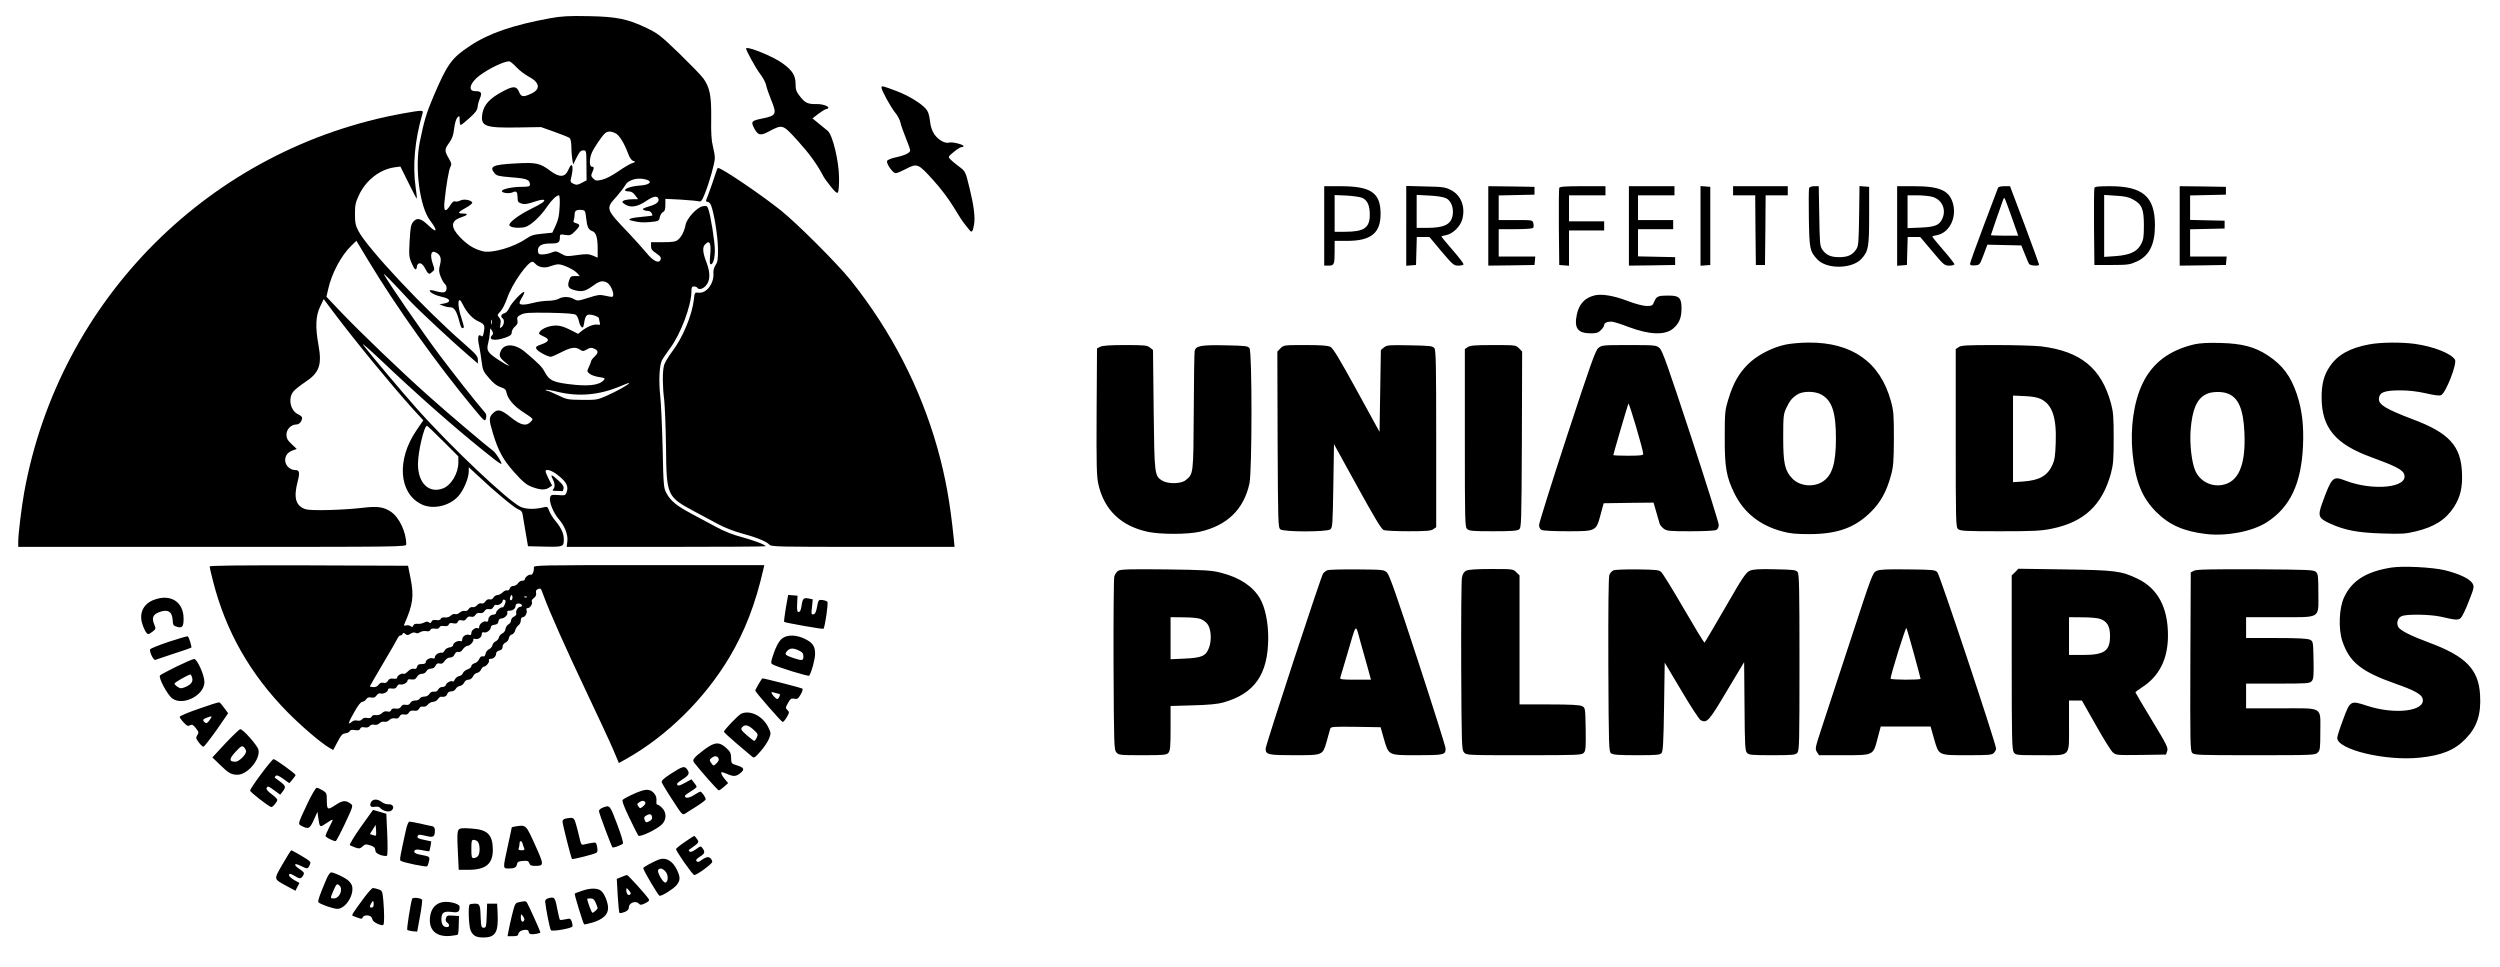 <svg xmlns="http://www.w3.org/2000/svg" version="1.0" viewBox="0 0 1920 743"><path d="M422.5 14c-28 5.1-46.9 11.5-61.2 21-14.6 9.6-17.7 14-28.6 39.5-5.4 12.9-6.9 18-10.3 34.5-4 19.8-.1 49.8 7.9 60.3 6.2 8.2 5.4 10.3-1.4 3.7-5.5-5.3-8.6-6.1-11.4-2.8-1.9 2.2-2.3 4.3-2.9 14.7-.6 11-.5 12.5 1.5 17.1 2.3 5.4 3.6 6.3 4.1 2.8.5-3.6 3.5-3.4 5.6.2 3.3 6 3.5 6.1 5.9 4 2.2-1.7 2.2-2 .8-6-2.5-7.2-1.5-11.1 2.3-9.1 3.6 1.9 4.4 4.5 3.1 9.6-1 3.8-.9 5.3.5 8.9 1 2.5 2.4 5 3.2 5.6 2 1.7 1.8 5.7-.4 6.4-1 .4-3.9 0-6.5-.8s-4.7-1-4.7-.5c0 1.6 4.4 3.8 9.8 5 6.3 1.3 7 4 1.2 5l-3.5.6 2.8 1.1c1.6.7 4.1 1.2 5.6 1.2 3 0 4.9 3.1 7.1 11.7 1 4 1.9 5.1 3.2 3.8.2-.3-.6-3.5-1.8-7.2-3.6-10.5-2.8-18.6 1-10.5 3 6.1 7.5 11.1 12.2 13.1 4.6 2.1 5 2.9 3.8 9-.5 2.5-.9 2.9-2 2-2.2-1.8-2.8 1.5-1.5 7.4.6 2.9 1.5 8.4 2 12.4.8 6.6 1.3 7.7 5.7 12.7 3.2 3.8 6 6 8.8 6.9 3.4 1.1 4.2 1.9 4.7 4.6.9 4.3 5.4 9.7 11.5 13.8 9.8 6.5 9.2 5.8 7 8.2-3.4 3.7-7.6 2.8-15.3-3.4-7.6-6.1-10.2-6.7-13.8-3-3.1 3-3.1 4.9.1 15.4 4.1 13.5 7.7 20.1 16.5 30 6.8 7.5 9.1 9.4 13.6 11.1 6.4 2.4 10.1 2.5 13.1.4l2.2-1.5-2.5-4.9c-1.4-2.7-2.5-5.4-2.5-6 0-2.4 5.2-.7 10.3 3.6 5.9 4.8 7.5 8.2 5.8 12.6-.9 2.3-1.3 2.4-6.4 2-4.9-.4-5.6-.2-6.2 1.7-1 3.3 2.3 11.7 6.5 16.6 4.9 5.7 7.4 12.3 6.7 17.5l-.5 4h76.4c42 0 76.4-.2 76.4-.5 0-1.1-9.6-4.7-19-7.2-5.8-1.5-13.2-4.4-19-7.6-5.2-2.8-14-7.5-19.4-10.4-10.9-5.8-15.7-9.7-18.9-15.8-2-3.7-2.2-6-2.8-34-.4-16.5-1.2-35-1.9-41-1.1-10.7-.7-21.6 1.1-26.2.5-1.3 3.4-5.6 6.4-9.7 8.2-10.8 16.5-33 16.5-43.8 0-3.1.4-3.8 1.9-3.8 1.1 0 2.3.4 2.6 1 1.1 1.7 4.1 1.1 6.4-1.4 3.6-3.8 3.8-9.8.7-18-3-7.8-3.3-11.8-1-14 3.5-3.6 4.7-.8 3.8 8.6-.5 4.9-.3 6.8.5 6.8 1.8 0 3.1-4.6 3.1-11 0-6.3-3.3-26.9-5-31.4-.9-2.5-1.4-2.8-4.3-2.2-4.4.8-12.2 9.2-13.2 14.3-.9 4.9-3.2 9.4-5.9 11.5-1.6 1.4-4.1 1.8-11.3 1.8H500v3c0 2.3.8 3.5 3.5 5.2 3.9 2.6 4.7 3.9 3.5 5.8-1.5 2.4-5.8.1-10.5-5.8-2.6-3.1-8.6-9.8-13.3-14.8-18.1-18.9-18.2-19.1-9.9-28.2 2.8-3.2 6-7.3 6.9-9 1.9-3.6 8-5.7 13.7-4.8 7.9 1.2 6.3 4.6-2.4 5.1-6 .4-11.5 2.1-11.5 3.6 0 .5 1.3.9 2.8.9 2 0 3.5.9 5 3l2.3 3h-3.8c-4.7 0-8.3.9-8.3 2.1 0 .5 1.4 1.6 3 2.4 4.1 2.1 8.9 1.1 15.2-3.1 5.4-3.7 8.5-4.3 9.4-1.9 1 2.4-1.4 4.4-7.4 6.1-3.9 1.2-5.1 1.9-4.1 2.5.8.5 2.4.9 3.5.9 1.8 0 3.4 1.7 3.4 3.5 0 .2-3.5.6-7.8 1-8.4.7-11.9 1.9-8.6 2.8 5.4 1.5 9.2 1.8 15.1 1.2 6.1-.6 6.4-.8 7-3.6.3-1.6 1.4-3.4 2.4-4 1.4-.7 1.9-2.1 1.9-5.6v-4.6l11.8.6c6.4.4 12.7 1 13.8 1.3 1.8.5 2.5-.3 4.7-5.8 3.6-9.1 7.7-23.6 7.7-27.5 0-1.7-.7-5.8-1.5-9-1.1-4.1-1.5-10.2-1.3-21.3.2-17.3-1-23.6-5.9-30.6-1.5-2.2-9.9-10.8-18.5-19.2-14.3-13.8-16.5-15.5-25-19.6-14.8-7.1-23.1-8.8-44.8-9.2-15.2-.3-20.5 0-29.5 1.6zm-26.1 37.4c2.3 2.5 6.6 5.8 9.6 7.4 8.7 4.6 9.4 9.8 1.8 13.2-6.1 2.8-7.5 2.5-9.2-1.5-1.9-4.5-4.4-4.6-12.1-.5-10.5 5.5-15 10.5-16.1 17.6-1.4 9.4 2.2 10.7 26.9 10.3l18.2-.3 10.4 3.7c5.7 2 11 4.2 11.6 4.7.7.6 1.3 3.5 1.3 6.5 0 3.1.3 7.4.7 9.7l.7 4.1 2.7-5.4c2.1-4.3 3.1-5.4 5-5.4 2.4 0 2.4 0 2.5 11.5l.1 11.5-3.7 1.9c-3.1 1.7-4 1.8-6.3.8-2.3-1.1-2.6-1.7-2-4 2.4-9.4 1-14.1-2-6.8-2.5 5.9-6.8 6.1-13.9.8-7.8-5.9-10.8-6.6-26.4-5.7-17.7.9-20.7 2.3-16.4 7.5 1.6 2 3.2 2.4 13.3 3.2 11.7.9 13.9 1.8 13.9 5.7 0 1.3-1.4 1.6-7.3 1.6-7.2.1-15.1 2-14.2 3.5.8 1.4 5.8 1.8 8.2.7 2.9-1.3 3.7-.5 3.8 4 0 3.1.4 3.8 3 4.6 2.3.8 4.4.5 9.7-1.3 7-2.4 9.9-2 6.3.7-1.1.8-5 3-8.8 4.8-9.1 4.5-16.9 10.3-16.5 12.4.4 1.8 6.1 2.6 11.6 1.6 4.2-.8 12-7.8 17.3-15.7 3.7-5.4 7.3-8.8 9.2-8.8.5 0 .8 3.9.5 8.7-.3 6.7-1 10.1-3 14.4l-2.6 5.6-7.8.8c-6.5.6-8.5 1.2-12.6 4-9.5 6.5-26.3 11.3-33.3 9.4-6.7-1.8-11.4-4.8-17.1-10.6-7.5-7.8-7.3-12.7.6-15.3 5.4-1.8 6-3 1.5-3s-3.9-1.1 2.6-4.6c2.7-1.5 4.8-3.2 4.6-3.8-.7-2-6.6-3-9.2-1.6-1.3.7-3.1 1-3.9.7-1.1-.5-2.4.6-4.1 3.4-3.5 5.4-4.9 4.2-4.1-3.5 1.3-12.7 3.3-24.2 4.5-26.4 1.1-2 .9-2.9-1.3-6.7-3.3-5.6-3.3-6.8.4-11.9 2.3-3.1 3.2-5.8 3.8-10.9.5-4.1 1.5-7.4 2.5-8.5 1.6-1.5 1.7-1.4 1.7 2.1 0 2 .4 3.7.8 3.7.5 0 3.5-2.4 6.8-5.4 4.5-4 6-6.1 6.2-8.4.1-1.6.9-4.7 1.8-6.7 1.8-4.3 1-5.5-3.7-5.5-6 0-3.9-6.7 3.8-12.3 7.3-5.3 17.9-10.4 22.2-10.6.8-.1 3.3 1.9 5.5 4.3zm76.4 51c2.9 1.5 6.7 7.7 9.7 15.8 1.1 3 2.5 5 3.9 5.4 1.9.7 1.9.8-.9 1.7-1.6.5-6.5 3.4-10.7 6.3-4.6 3.2-9.6 5.8-12.4 6.4-4.2 1-5 .9-6.8-.9-1.7-1.7-1.8-2.4-.8-4.6 1.6-3.4 1.5-4.5-.3-4.5-1.9 0-2-5.8-.1-10.4 1.6-3.9 8.2-13.6 10.4-15.4 2.1-1.6 4.7-1.5 8 .2zm-22.6 65.4c.7 6.6 1.8 8.7 4.7 9.7 2.8.9 4.1 5 4.1 13v7.4l-3.7-1.6c-3.3-1.3-5-1.4-12.1-.4-7.9 1.1-8.5 1.1-12.3-1.1-3.6-2-4.3-2.1-7.2-.9-1.8.8-4.8 1.4-6.7 1.5-2.9.1-3.6-.3-3.8-2.2-.6-4.2 2.4-6.2 9.3-6.2 6.6 0 7.5-.6 7.5-5.2 0-1.8.4-2 4.1-1.4 3.7.6 4.4.3 7.5-2.8 4.1-4.1 4.2-5.3.8-6.2-1.9-.5-2.3-1.1-1.8-2.3.4-.9.7-2.7.7-4.1-.1-3.1 1.3-4.1 5.2-3.8 2.9.3 3 .5 3.7 6.6zM411 202.4c2.3 2.9 7.5 3.8 11.5 2.1 2.1-.8 4.9-1.5 6.4-1.5 3.4 0 12.1 4.1 14.5 6.9l1.9 2.1h-3.6c-3.1 0-3.7.4-4.6 3.3-1.6 4.8-.6 6.4 4.8 7.7 5.4 1.3 7.9.6 14.2-4 4.4-3.2 6.8-3.7 10-2 3.6 2 6.7 11 3.7 11-.7 0-3.2-.5-5.5-1-3.5-.8-5.5-.6-12.4 1.7-7.9 2.5-8.4 2.5-11.2 1-3.5-2.1-8.3-2.1-11.7-.2-1.4.8-5 1.5-8 1.5s-8 .7-11 1.5c-6.8 1.8-11 1.9-11 .2 0-.6.9-2.7 2.1-4.6 1.1-1.8 1.8-3.5 1.5-3.8-1-1-9.6 8.1-11.3 11.8-1.1 2.5-2.6 4.2-4 4.5-2.4.6-3.1 2.8-1.3 3.9 1.6 1 1.2 5.1-.7 6.6-1.5 1.3-1.6 1.1-1-2 .5-2.5.3-3.9-1-5.3-1.5-1.7-1.5-2 1-4.6 1.5-1.5 3.8-6.1 5.2-10.2 3.6-10.7 15.7-28 19.5-28 .4 0 1.3.7 2 1.4zm31.4 39.5c.8.7 1.8 2.8 2.2 4.7.3 1.8 1.2 3.8 2 4.5 1.1.9 1.5.3 2-3 1-6.3 2.1-7.3 7.2-6 2.3.7 4.2 1.7 4.2 2.3 0 .6.3 2.1.6 3.2.5 1.8.2 2.1-1.8 1.7-2.8-.5-8 1.6-12.1 4.9l-2.7 2.2-6.3-3.2c-4.1-2.1-7.6-3.2-10.5-3.2-6.3 0-13.1 3.2-13.2 6.2 0 .4 1.6 1.4 3.5 2.2 4.8 2.1 4.4 3.9-1.5 6-4.3 1.5-4.8 2-4 3.6 1 1.9 8.6 6 11 6 .8 0 4.4-1.6 8.1-3.5 7.4-3.8 10.8-4.3 14.3-2 2.1 1.4 2.6 1.4 5.4-.2 2.5-1.4 3.4-1.5 5.6-.5 3.3 1.5 3.3 3.2.1 6.2-1.4 1.3-2.5 2.8-2.5 3.3s-.8 2.5-1.7 4.4c-1.6 3.5-1.6 3.6.6 5.4 1.2 1 4.5 2.1 7.2 2.5 4.3.6 4.8.9 3.7 2.2-3.5 4.2-12.2 5.2-27.9 3.1-11.2-1.5-14.1-2.9-17.3-8.8-2.4-4.5-4.8-6.9-15.5-15.9-7.4-6.2-15.7-6.6-18.4-.9-1.8 3.7-1.1 5.4 3.5 9.1 5.1 4 2.6 3.1-5.2-1.9-8.5-5.6-9.6-7.3-8.1-12.9.6-2.2 1.2-5.9 1.3-8.1.3-3.9.3-3.9 1.6-1.6 1 1.7 1.1 2.6.3 3.4-3.8 3.8 1.8 4.9 10 2 3.9-1.4 4.9-2.2 4.9-4 0-1.3 1.1-3.3 2.4-4.4 1.9-1.6 2.4-2.8 2-4.9-.5-2.3-.1-2.9 2.8-4.4 2.8-1.4 5.9-1.6 21.9-1.4 13.6.3 19.1.7 20.3 1.7zm-64.7 6.8c-.3 1-.5.4-.5-1.2 0-1.7.2-2.4.5-1.8.2.7.2 2.1 0 3zM483 294.4c0 .9-9.7 6.3-17 9.5-7.2 3.2-8 3.3-19 3.2-11-.1-11.8-.3-18.6-3.6-3.9-1.9-7.7-3.5-8.4-3.5-.7 0-1.1-.3-.8-.6.3-.3 4.6.4 9.4 1.6 16 3.8 31.8 2.4 47.9-4.4 6.8-2.8 6.5-2.7 6.5-2.2zM573 37.3c0 1.6 7.4 15 10.8 19.5 2.2 2.9 4.3 6.8 4.6 8.7.4 1.9 2 6.6 3.6 10.6 4.8 11.6 4.4 12.7-6.5 14.9-8.3 1.7-8.9 2.3-6.5 7.1 3.1 5.9 4.9 6.4 11.4 2.9 10.9-5.7 10.6-5.7 22.6 7.5 8.7 9.6 14.8 18 19.7 27.5.4.8 2.8 4.1 5.3 7.2 3 3.9 4.8 5.4 5.5 4.7.5-.6 1-5.5.9-11.2-.1-13-4.9-33-8.7-36.2-1.3-1.1-4.5-3.7-7.1-5.8l-4.6-3.8 4.4-3.4c2.4-1.8 5.1-3.5 6-3.7 4.8-.9-.9-4-7.4-3.9-6.4.2-8.7-.9-12.4-5.6-3.1-3.9-3.6-5.4-3.6-9.7 0-6.6-2.3-10.4-10-16-7-5.2-28-13.7-28-11.3zM677 67.3c0 2.1 6.9 14.7 10.5 19.2 1.8 2.2 3.6 5.6 4 7.5.4 1.9 2.2 7.2 4.1 11.8 1.9 4.5 3.4 8.9 3.4 9.7 0 1.9-4.1 3.9-11.3 5.4-3.2.7-6.1 1.9-6.4 2.7-.8 2.1 4.4 9.4 6.6 9.4 1 0 4.3-1.4 7.4-3 9.1-4.8 9.7-4.6 21.2 8.1 6.2 6.8 12.3 15 16.1 21.3 3.3 5.6 7 11.2 8.2 12.6 1.1 1.4 2.8 3.4 3.6 4.5 1.9 2.6 2.7 1.6 3.7-4.2.9-5.7-.2-14.4-3.5-27.9-3.2-13-3.1-12.8-8.5-16.8-2.5-1.9-5.4-4.3-6.3-5.3-1.7-1.8-1.6-2.1 2.7-5.6 2.4-2 5.1-3.7 5.9-3.7.9 0 1.6-.4 1.6-.8 0-1.2-8.7-3.4-10.9-2.7-3.1 1-8.4-1.9-11.4-6.2-1.9-2.8-3-5.9-3.5-10.6-.6-4.9-1.5-7.4-3.3-9.3-3.8-4.3-13.4-10-21.7-13.2-11.5-4.4-12.2-4.5-12.2-2.9z"/><path d="M310.1 87C161.8 113.6 45.6 229.6 18.6 378c-2 11.1-4.6 32.3-4.6 37.7v4.3h149c147.1 0 149 0 149-2 0-9.3-5.4-20.7-11.8-25-5.6-3.7-10.4-4.4-21.7-3-15.8 1.8-39.6 2.4-43.8 1.1-7.6-2.5-9.4-8.8-6.1-21.3 1.8-7 1.4-8.8-1.9-8.8-4 0-7.7-3.6-7.7-7.5 0-3.7 2-6.3 6.1-7.7l2.8-1-3.9-3.7c-3.2-3-4-4.5-4-7.4 0-4 3.6-7.7 7.6-7.7 2.3 0 4.4-2.5 4.4-5.2 0-.7-1.4-1.9-3-2.6-6-2.7-8-12.2-3.7-17.5 1.2-1.5 5.1-4.6 8.7-7 11.2-7.3 13.4-13.3 10.6-28.6-2.5-13.8-2.2-22.4 1.2-29.5l2.8-5.9 7.4 9.9c16.6 22.1 44.2 55.7 61.2 74.6l7.9 8.6-5.4 7.9c-15.1 22.2-13.5 47.7 3.6 56.4 9.4 4.9 23.7 1.2 30.1-7.8 3.7-5.3 6.5-12.5 6.6-17.2v-3.3l6.9 6.4c12.3 11.7 28.3 25 31.2 26 2.1.7 3 1.8 3.3 4.1.3 1.8 1.3 7.9 2.3 13.7l1.8 10.5 12.9.3c14.2.3 14.6.1 14.6-5.6 0-4.4-2-8.8-6.3-14-2-2.3-4.2-5.9-4.9-7.8-1.1-3.1-1.6-3.5-3.8-2.9-7.1 1.8-13.8 1.7-18.1-.2-9.5-4.3-54.3-46.7-80.5-76.3-11.7-13.2-33.4-39-40.4-48-1.9-2.5 4.2 2.8 13.5 11.6 27.4 26 55.1 50.5 78.5 69.3 15.1 12.1 15.9 12.6 12.4 6.4-1.6-2.6-3.7-5.5-4.9-6.3-5.4-3.9-33.9-28.1-49.5-42-21.4-19.1-51.9-48.4-67.1-64.3l-11.2-11.8 1.3-5.7c2.7-12.2 9.9-25.8 17.8-33.5l3.9-3.8 8.9 14.8c21.9 36.4 53.2 80.3 81.3 114.1 8.3 10 8.6 10.2 9.3 7.5.5-1.8.3-3.2-.6-4.3-7.5-8.6-23.4-28.9-35.4-44.8-13-17.4-39-55.2-42.3-61.4-1.1-2 5.3 4.5 20.6 21 5.5 5.9 33 31.6 44.3 41.2l7.2 6.2v-3c0-2.6-1.6-4.4-11.2-12.8-30.2-26.4-73.5-72.6-80.5-85.9-2.2-4.2-2.7-6.3-2.7-13 0-6.9.4-9 3.1-14.7 5.3-11.4 16-19.7 27.3-21.3l4.5-.6 6 12.1c3.3 6.7 6.2 12.3 6.5 12.5.3.2 0-3.3-.7-7.8-2.6-17.5-.8-37.1 5.3-58 .7-2.2-.8-2.1-14.5.3zm30.2 251.8l11.7 11.7v5c-.1 8.1-5.5 17.2-11.8 19.6-10.8 4.1-19.2-4-19.2-18.7 0-9.3 4.7-29.4 6.9-29.4.3 0 5.9 5.3 12.4 11.8zM550.3 131.1c-.7 2.5-6.6 19.5-7.8 22.1-.5 1.3-.3 1.8.9 1.8.9 0 2.1 1.2 2.7 2.7 2.4 6.2 5.1 23.4 5.3 32.8.1 8.5-.2 10.6-1.8 13-1.2 1.8-1.9 4.3-1.7 6.3.6 7.8-5.2 15.6-11.3 15-3.1-.3-3.1-.2-3.7 5.2-1.3 11.8-8.4 29.1-16.6 39.9-3.1 4.1-6 9-6.4 11-1.2 4.9-1.1 15.9.2 26.1.5 4.7 1.2 21.2 1.4 36.6.4 37.3.6 37.8 22 49.3 6.1 3.2 14.4 7.7 18.5 9.9 4.2 2.3 11.9 5.3 17.5 6.8 11.3 3 19.3 6.3 21.4 8.7 1.2 1.6 7.3 1.7 71.8 1.7h70.4l-.6-6.2c-2.8-27.7-6.3-47.3-12.6-69.8-13.1-46.3-35.4-89.7-66.5-128.7-10.1-12.6-41.1-43.6-53.7-53.7-15.7-12.5-45.4-32.6-48.2-32.6-.4 0-.9 1-1.2 2.1zM1017 173.5V204h3.4c4.2 0 4.6-.9 4.6-11.1V185h9.4c18.7 0 26-6 25.9-21.2-.2-15.9-7.5-20.8-31-20.8H1017v30.5zm29.3-21.5c3.9 1.9 5.7 5.9 5.7 12.8 0 10.2-4.3 13.2-19.2 13.2h-7.8v-28.2l9.3.4c5 .3 10.5 1.1 12 1.8zM1080 173.5v30.6l3.8-.3 3.7-.3.3-10.8.3-10.7h9.7l9.2 11c8.9 10.5 9.5 11 13.1 11 2.2 0 3.9-.5 3.9-1.1 0-.6-3.8-5.6-8.5-11s-8.5-10-8.5-10.2c0-.3 1.6-.8 3.6-1.1 5.1-1 10.9-6.6 12.4-12.1 2.6-9.4-.8-18.5-8.6-22.5-4.4-2.3-6.2-2.5-19.6-2.8l-14.8-.4v30.7zm30.7-21.2c3.9 2 5.9 7.6 4.9 13.2-1.3 7-6.6 9.5-19.8 9.5h-7.8V149.7l9.8.5c6.3.3 10.8 1.1 12.9 2.1zM1143 173.5V204l17.8-.2 17.7-.3.3-3.3.3-3.2H1151v-21h12.9c8.1 0 13.2-.4 13.6-1.1.4-.5.4-2.1.1-3.5-.6-2.4-.7-2.4-13.6-2.4h-13v-18.9l13.8-.3 13.7-.3v-6l-17.7-.3-17.8-.2v30.5zM1197.5 144.3c-.3.7-.4 14.3-.3 30.2l.3 29 3.8.3 3.7.3V177h27v-7h-27v-20h28v-7h-17.5c-13.2 0-17.7.3-18 1.3zM1251 173.5V204l17.8-.2 17.7-.3v-6l-14.2-.3-14.3-.3V176h27v-7h-27v-19h28v-7h-35v30.5zM1306 173.5v30.6l3.8-.3 3.7-.3v-60l-3.7-.3-3.8-.3v30.6zM1331 146.5v3.5h17l.2 26.7.3 26.8h7l.3-26.8.2-26.7h17v-7h-42v3.5zM1389.4 144.5c-.3.8-.4 11.3-.2 23.2.4 23.6.7 25.3 6.6 31.6 7.3 7.7 26.9 7.3 34-.7 5.2-5.9 5.7-9 5.7-33.1v-22l-3.7-.3-3.7-.3-.3 22.8c-.3 19.8-.5 23.3-2.1 25.6-2.9 4.5-6.5 6.2-13.2 6.2-6.7 0-10.3-1.7-13.2-6.2-1.6-2.3-1.8-5.8-2.1-25.5l-.4-22.8h-3.4c-2.1 0-3.7.6-4 1.5zM1457 173.6v30.5l3.8-.3 3.7-.3.3-10.8.3-10.7h9.6l9.3 11c8.8 10.5 9.4 11 13.1 11 2.1 0 3.9-.5 3.9-1.1 0-.5-3.8-5.4-8.5-10.8s-8.5-10.1-8.5-10.4c0-.2 1.6-.8 3.6-1.1 9.2-1.8 15-12.7 12.5-23.4-2.6-10.8-9.9-14.2-30.3-14.2H1457v30.6zm26.4-22.6c7.9 1.8 11.7 9.8 8.2 17.2-2.3 4.8-5.5 6.1-16.8 6.6l-9.8.4V150h7.3c3.9 0 9 .5 11.1 1zM1534.5 144.2c-.3.7-5.2 13.8-11 29.1s-10.5 28.5-10.5 29.3c0 1.1 1 1.4 3.7 1.2 3.7-.3 3.8-.4 6.7-8.1l2.9-7.8 13.1.3 13 .3 2.6 6.5c1.4 3.6 2.9 7.1 3.3 7.7.9 1.4 7.7 1.8 7.7.5 0-.4-5-14.1-11.1-30.5l-11.2-29.7h-4.4c-2.6 0-4.5.5-4.8 1.2zm10.5 22.6l5 14.2h-10.5c-5.8 0-10.5-.2-10.5-.4 0-.4 6.8-19.9 9.5-27.5.3-.8.8-1.2 1-.9.3.2 2.7 6.8 5.5 14.6zM1608.5 144.3c-.3.7-.4 14.3-.3 30.2l.3 29h13.5c12.4 0 13.9-.3 19.1-2.7 9.6-4.4 13.9-13.1 13.9-27.8 0-22-9.3-30-34.6-30-8.3 0-11.6.3-11.9 1.3zm29.7 8.9c6.8 3.7 8.3 7.4 8.3 19.8 0 8.9-.3 11.1-2.2 14.6-3.1 5.8-8.6 8.3-19.7 9.1l-8.6.6v-47.6l9 .6c6.8.4 10.1 1.1 13.2 2.9zM1674 173.5V204l17.8-.2 17.7-.3.3-3.3.3-3.2H1682v-20.9l13.3-.3 13.2-.3v-6l-13.2-.3-13.3-.3v-18.8l13.8-.3 13.7-.3v-6l-17.7-.3-17.8-.2v30.5zM1224.5 226.9c-7.5 1.9-11.8 6.6-13.5 14.7-2.2 10.5.7 14.4 10.8 14.4 4.3 0 5.8-.5 7.7-2.5 1.4-1.3 2.5-3.1 2.5-3.8 0-1.7 2.1-2.7 5.6-2.7 1.3 0 7.2 1.8 13.1 4.1 16.3 6.1 28 6.5 34.3 1.2 4.5-3.8 6.3-8 6.4-14.9.1-8.6-1.6-10.4-10-10.4-8 0-9.2.5-10.9 4.6-1.3 3.1-1.7 3.4-5.8 3.4-2.6 0-8.5-1.5-14.8-3.9-10.7-4.1-20-5.6-25.4-4.2zM1371.5 264.6c-10.5 2.2-22.3 8.3-29.2 15.3-7 7-11.2 14.5-14.9 26.6-2.6 8.5-2.8 10.1-2.8 29-.1 23.5 1.2 30.8 7.6 43.8 7.3 14.6 19.6 24.3 36.5 28.8 6 1.7 10.8 2.1 20.8 2.1 21.6 0 35.2-4.9 47.5-17.2 7.4-7.4 11.8-15.4 15.2-27.7 1.9-6.8 2.2-10.4 2.3-28.3 0-18.4-.2-21.4-2.3-29-8.2-29.9-29.8-45.2-63.4-44.9-5.7 0-13.4.7-17.3 1.5zm27.4 38.5c8.1 4.5 11.1 13.7 11.1 33.4 0 19.2-2.8 28.4-9.9 33.2-7.1 4.8-18 3.8-23.7-2.3-5.7-6-6.9-11.6-6.9-31.4 0-16.1.2-17.9 2.3-22.5 2.7-5.7 4.6-8.1 8.7-10.6 4.2-2.7 13.6-2.6 18.4.2zM1685.5 264.4c-19.4 4.5-32.4 14.3-40 30.1-6.8 14.2-9.6 34.2-7.7 53.6 2.2 21.6 7.3 34.2 18.1 45 10 10 20.9 14.9 38.2 17 16 1.9 35.7-1.9 46.8-9 17.9-11.5 26.5-29.6 27.8-58.6.7-15.7-.7-27.7-4.7-39.7-4.7-14-11-22.4-22.4-29.9-9.9-6.5-19.7-9.1-36.1-9.5-9.5-.3-15.9.1-20 1zm25.8 38c7.9 3.3 11.6 12 12.4 29.6 1.2 25.2-4.5 38.4-17.3 40.5-8.7 1.4-17.1-3.2-20.5-11.2-2.7-6.3-4.3-20.2-3.5-31 1.2-15.5 4.6-23.8 11.6-27.4 4.1-2.3 12.6-2.5 17.3-.5zM1819.5 264.5c-14.8 2.7-24.3 8.1-30.2 16.9-4.5 6.6-6.3 13.4-6.3 23.7 0 23.5 10.6 36.1 38.6 46.2 17.6 6.4 23.7 9.5 24.8 12.9 3.6 10.4-24.1 13.2-45.7 4.7-9-3.5-10-2.4-17.2 17.4-3.6 10-3 11.7 6 15.8 11.5 5.2 21.2 7 40 7.6 14.9.5 18.1.3 25.8-1.6 14.2-3.4 22.9-8.9 29.2-18.5 5-7.7 6.8-15 6.3-26.5-.8-20.6-10-30.7-37.6-41-20.3-7.7-26.2-11.2-26.2-15.5.1-5.2 3.9-6.8 16.3-6.8 6.7 0 13.3.8 20 2.3 6.9 1.6 10.4 2 11.6 1.3 3.8-2.3 12.3-24.3 10.5-27.2-3-4.8-16.5-10.1-30.8-12.1-10.1-1.4-26.3-1.3-35.1.4zM845 266.3l-2.5 1.3-.3 48.4c-.2 41.3 0 49.6 1.3 55.7 4.4 19.9 17.5 32.4 38.3 36.8 9.8 2 30.1 2 39.5-.1 21.1-4.7 34-17.2 38.3-37.2 2-9.8 2.1-100.9 0-103.8-1.3-1.7-3-1.9-18.6-2.2-18.5-.4-22.6.4-23.5 4.2-.3 1.1-.6 22.1-.7 46.6-.3 48.7-.2 48.1-6.4 52.9-3.4 2.7-13.2 2.9-17.5.4-6.3-3.7-6.3-4.1-6.9-54.6l-.5-45.9-2.4-1.9c-2.1-1.7-4.1-1.9-19-1.9-11.4 0-17.4.4-19.1 1.3zM983.4 267.5L981 270l.2 67.6c.3 65.6.4 67.6 2.2 69 2.8 2 35.4 2 38.2 0 1.8-1.4 1.9-3.2 2.4-33.5l.5-32 17.9 32.5c13.6 24.7 18.5 32.8 20.3 33.5 1.3.5 10 .9 19.1.9 13.6 0 17.2-.3 19-1.6l2.2-1.5v-67.8c0-56.9-.2-68-1.4-69.7-1.3-1.7-3-1.9-18.8-2.2-16.1-.3-17.6-.2-19.9 1.6l-2.4 2-.5 31.5-.5 31.4-17.5-31.9c-13.2-24.1-18.2-32.3-20.2-33.4-2-1-6.9-1.4-19.3-1.4-16.3 0-16.6 0-19.1 2.5zM1127.2 266.6l-2.2 1.5v68.3c0 64.9.1 68.4 1.8 69.9 1.6 1.5 4.5 1.7 19.8 1.7 14 0 18.5-.3 20-1.4 1.8-1.4 1.9-3.4 2.2-69l.2-67.6-2.4-2.5c-2.5-2.5-2.7-2.5-19.8-2.5-14.1 0-17.8.3-19.6 1.6zM1227.5 267.3c-2.2 1.8-6.1 12.8-24.1 67.7-11.8 36-21.4 66.7-21.4 68.2 0 1.7.7 3.1 1.9 3.8 1.2.6 9.5 1 20 1 22 0 21.9.1 25.4-13l2.3-8.5 19.2-.3 19.1-.2 2.1 7.2c1.2 4 2.4 8.1 2.6 9 .3 1 1.7 2.7 3.1 3.8 2.4 1.8 4 2 20.5 2 10.4 0 18.7-.4 19.9-1 1.2-.7 1.9-2.1 1.9-3.9 0-1.5-9.6-32.2-21.4-68.2-18-54.7-21.9-65.8-24.1-67.6-2.5-2.2-3.3-2.3-23.5-2.3s-21 .1-23.5 2.3zm34.5 81.4c0 1-3 1.3-11.5 1.3-6.3 0-11.5-.2-11.5-.5 0-.6 10.8-37.6 11.6-39.5.5-1.3 11.4 35.6 11.4 38.7zM1504.2 266.6l-2.2 1.5v68.3c0 64.9.1 68.4 1.8 69.9 1.6 1.5 5.4 1.7 32.3 1.7 26.1 0 31.7-.3 39.8-2 24.8-5.1 38.6-18.1 45.3-42.5 1.8-6.9 2.1-10.6 2.1-27 0-16.3-.3-20.1-2.1-26.8-7.4-27-23.2-39.9-53.6-43.7-4.4-.5-20-1-34.6-1-22.4 0-26.9.2-28.8 1.6zm63.1 39.8c8.8 4.3 12.2 14 11.5 33.6-.3 9.9-.9 13.5-2.5 17-3.8 8.4-10 11.9-22.5 12.8l-7.8.5v-66.5l8.8.4c5.8.2 10 1 12.5 2.2zM424.5 368c1.8 3.5 1.9 6.2.3 7.8-.9.9-.4 1.2 2.5 1.2 2 0 4 .1 4.5.2.4.2.8-.7 1-2 .3-1.7-.8-3.4-4-6.2-5.1-4.8-6.4-5-4.3-1zM161 435.1c0 .6 1.1 5.4 2.5 10.8 9.8 38.9 28.7 72 57.5 101.2 10.9 11 25.3 23.3 31.9 27.2l3 1.7 3.3-6.2c2.7-5.2 3.8-6.4 6.1-6.6 1.6-.2 3.1-1 3.3-1.7.4-.9 1.6-1.2 4-.8 2.5.4 3.5.2 4-1 .4-1.1 1.4-1.5 3.3-1.1 1.8.4 3.2 0 4-1 .8-1 2.2-1.4 3.6-1 1.4.3 2.9-.1 3.9-1.1s2.5-1.5 3.7-1.2c1.2.3 2.8-.2 3.9-1.3s2.7-1.6 4.3-1.3c1.8.4 2.8-.1 3.6-1.5.7-1.4 1.7-1.8 3.5-1.5 1.7.4 2.8-.1 3.6-1.4.9-1.4 2.1-1.8 4-1.5 2.1.3 3.1-.1 3.9-1.6.7-1.3 1.7-1.8 3-1.5 1.2.3 2.6-.3 3.7-1.6 1-1.2 2.8-2.1 4.1-2.1 1.2 0 2.8-.9 3.6-2 .8-1.2 1.8-2 2.3-1.9 2.6.4 4.3-.3 4.9-2.1.4-1.3 1.5-2 3-2 1.4 0 2.9-.8 3.5-1.9.5-1.1 2-2.1 3.2-2.3 1.3-.2 2.7-1.3 3.3-2.6.6-1.3 1.8-2.2 3.3-2.2 1.4 0 2.6-.9 3.4-2.4.6-1.4 2-2.6 3.2-2.8 1.1-.2 2.5-1.3 3.1-2.6.5-1.2 1.5-2.2 2.1-2.2 1.7 0 4.7-3.7 3.9-4.9-.3-.6.2-1.1 1.2-1.1 2.4 0 4.3-1.9 4.3-4.1 0-1 1.1-2 2.5-2.3 1.7-.4 2.5-1.3 2.5-2.9 0-1.3.9-2.6 2.3-3.2 1.2-.6 2.4-2.1 2.5-3.4.2-1.3 1.2-2.6 2.3-2.8 1.1-.3 2.2-1.7 2.6-3.2.3-1.4 1.5-3.2 2.5-3.9 1-.7 1.8-2.4 1.8-3.8s.6-2.4 1.5-2.4c1.8 0 3.7-3.4 2.9-5.4-.4-1-.1-1.6 1-1.6 1.8 0 4-3.6 3-5.1-.3-.6.4-1.8 1.6-2.6 1.5-1.1 2-2.3 1.7-3.9-.3-1.7.1-2.5 1.5-3 2.3-.7 2-1.1 4.3 5.1 4.5 12.3 17.6 41.7 32.7 73.5 9 19 18.4 39.1 20.8 44.8l4.3 10.2 5.6-3.1c31.4-17.7 60.2-46.1 79.3-78.1 11.9-20 20.1-41.2 26.2-68.1l.6-2.7h-88.5c-83.8 0-88.6.1-88.5 1.7.3 3-1.1 6.2-2.5 5.7-1.3-.5-4.5 2.1-4.5 3.7 0 .5-.9.9-2 .9s-2.5.9-3.2 2c-.7 1.1-2.3 2-3.5 2-1.3 0-2.4.8-2.8 1.9-.3 1.2-1.2 1.8-2 1.5-.7-.3-2.3.4-3.4 1.5-1.2 1.2-3 2.1-4.1 2.1-1 0-2.4.9-3 1.9-.6 1.2-1.7 1.7-2.9 1.4-1.2-.3-2.4.3-3.3 1.6-.9 1.3-2.1 1.9-3.1 1.5-.9-.3-2.3.2-3.3 1.4-.9 1.1-2.4 1.7-3.4 1.5-1.1-.3-2.3.3-3.1 1.5-.7 1.2-1.9 1.7-3.1 1.4-1-.2-2.7.3-3.8 1.3-1.1 1-2.6 1.5-3.5 1.1-.8-.3-2.3.2-3.3 1.2s-2.8 1.6-4.5 1.4c-1.6-.2-2.9.2-3.2 1.1-.4.9-1.6 1.2-3.5.9-2.1-.3-3.2.1-3.6 1.2-.5 1.2-1 1.4-2 .6-.9-.8-1.9-.8-3.6.1-1.3.7-3.5 1.2-5.1 1-1.7-.2-2.9.3-3.3 1.3-.5 1.3-.9 1.4-2 .5-.8-.6-2.3-.9-3.5-.6-1.3.4-1.9.2-1.5-.6 6.8-15.5 7.7-21.6 4.9-35.7l-1.9-9.5-76.2-.3c-53.8-.1-76.2.1-76.2.9zM393.6 459c0 1.1-.6 2-1.2 2-.7 0-1-.8-.7-2 .3-1.1.8-2 1.2-2 .4 0 .7.9.7 2zm11.1-.4c-.3.3-1.2.4-1.9.1-.8-.3-.5-.6.6-.6 1.1-.1 1.7.2 1.3.5zm-17 5.4c-.6 1.6-1.4 2.7-1.7 2.5-1.1-.7-5 2.5-5 4.1 0 .8-.8 1.4-1.8 1.4-2.3 0-4.2 1.9-4.2 4.1 0 1.2-.6 1.6-1.9 1.2-2-.5-5.1 2.1-5.1 4.3 0 .8-.4 1.2-1 .9-1.6-1-5 1.4-5 3.6 0 1.5-.5 1.9-1.6 1.5-2.2-.9-5.4 1.1-5.4 3.4 0 1.3-.5 1.7-1.4 1.4-1.9-.7-5.6 1.3-5.6 3.1 0 .7-1.2 1.5-2.7 1.7-1.6.2-3.2 1.2-3.8 2.4-.6 1.1-1.5 1.9-2.2 1.7-1.8-.6-5.3 1.6-5.3 3.3 0 1.1-.6 1.4-1.6 1-2-.8-5.4 1.1-5.4 2.9 0 1-1 1.5-3.1 1.5-2.3 0-3.2.5-3.6 2.1-.4 1.5-1.1 1.9-2.5 1.5-1.3-.3-2.9.4-4.5 2-1.3 1.3-2.8 2.2-3.3 1.9-1.3-.8-5 1.3-5 2.9 0 .8-1 1.1-2.9.8-2.2-.3-3.3.1-4.2 1.7-.9 1.4-2 1.9-3.5 1.5-1.5-.4-2.6.1-3.6 1.4-.8 1.3-2.4 2-4.1 1.9-1.5-.1-2.7-.4-2.7-.5 0-.2 4.5-8 10-17.3 5.5-9.2 10.5-18 11.2-19.4.6-1.4 1.7-2.5 2.4-2.5s1.4-.6 1.7-1.3c.3-.9.7-.9 2 .2 1.4 1.1 2 1.1 4-.2 1.5-1 2.9-1.2 3.8-.7.8.6 2.2.4 3.4-.4 1.2-.8 3.3-1.2 4.8-.9 1.8.4 2.9 0 3.2-.9.4-1 1.6-1.3 3.5-1 2 .3 3.2-.1 3.5-1 .4-1 1.6-1.3 3.5-1 2.1.3 3.2-.1 3.6-1.1.4-1.2 1.4-1.5 3.5-1 2.1.4 3 .1 3.5-1.2.5-1.2 1.4-1.5 3-1.1 1.7.5 2.7.1 3.6-1.3.9-1.4 1.9-1.9 3.5-1.5 1.5.4 2.5 0 3.4-1.3.8-1.3 2-1.8 3.5-1.5 1.5.3 2.7-.2 3.5-1.5.8-1.3 1.9-1.8 3.4-1.5 1.6.3 2.7-.2 3.5-1.7.6-1.2 1.5-1.9 2-1.6 1.4.9 5-1.3 5-3 0-.8.6-1.2 1.4-.9 1.1.4 1.2 1.1.3 3.4zm13.1.8c.2.7-.3 1.2-1.2 1.2-1.8 0-3.8 3.3-3.1 5.2.3.7-.5 1.8-1.7 2.3-1.3.6-2.3 1.9-2.3 3s-.9 2.5-2 3c-1.1.6-2.1 2.2-2.3 3.6-.2 1.4-1.2 2.9-2.5 3.4-1.2.6-2.3 1.9-2.5 3-.2 1.1-1.3 2.5-2.5 3-1.2.6-2.3 1.9-2.5 3-.2 1.1-1.3 2.5-2.5 3-1.2.6-2.4 2-2.7 3.3-.3 1.3-.8 2.3-1.2 2.3-2.4-.2-2.9.1-3.9 2.3-.7 1.4-2.2 2.7-3.5 3-1.3.4-2.4 1.3-2.4 2.2 0 .8-1.3 2-3 2.5-1.6.6-3.2 1.9-3.5 2.9-.3 1-1.6 2-2.8 2.2-1.2.2-2.7 1.3-3.3 2.5-.6 1.3-1.3 2-1.7 1.7-1-1-4.6.7-5.2 2.5-.3 1-1.4 1.7-2.7 1.7-1.2-.1-2.7.8-3.2 1.9-.7 1.3-1.9 1.9-3.3 1.7-1.4-.2-2.7.4-3.5 1.7-.8 1.3-2.3 2.1-4.1 2.1-1.5 0-3 .7-3.3 1.5-.4.8-1.9 1.5-3.5 1.5-1.7 0-3.2.7-3.8 1.9-.7 1.3-1.8 1.7-3.5 1.4-1.7-.4-2.8.1-3.6 1.4-.9 1.4-2.1 1.8-4.1 1.5-2-.3-3.1.1-3.5 1.2-.4 1.1-1.3 1.4-2.9 1-1.5-.4-3 .1-4.2 1.3-1.1 1.1-2.9 1.7-4.6 1.5-1.7-.2-2.9.2-3.3 1.2-.4 1-1.4 1.3-3.3 1-1.8-.4-3.2 0-4 1-.9 1-2.2 1.4-3.8 1-1.6-.4-3 0-4.3 1.1-3.2 2.9-2.4.1 2.3-8 2.6-4.7 4.8-7.4 5.9-7.5 1 0 2.3-.9 3-1.9.9-1.4 1.9-1.8 3.9-1.4 2 .4 3-.1 4.1-1.6.9-1.3 2.1-1.9 3.1-1.5 1.9.7 5.7-1.2 5.7-3 0-.8 1-1.1 2.9-.8 2.2.3 3.2-.1 4-1.7.6-1.1 1.7-1.8 2.5-1.5 1.9.7 5.6-1.3 5.6-3 0-.8 1-1.1 2.9-.8 2.3.3 3.2-.1 4.3-1.9.8-1.5 2.2-2.4 3.8-2.4 1.4 0 2.9-.8 3.5-2 .6-1.2 2-2 3.5-2 1.6 0 2.8-.8 3.5-2.2.7-1.6 1.5-2.1 3.1-1.7 1.7.4 2.7-.1 3.9-2 1.1-1.6 2.7-2.6 4.1-2.6 1.6 0 2.8-.8 3.5-2.4.8-1.6 1.7-2.2 2.9-1.9 1.2.3 2.4-.4 3.5-2.1 1-1.4 2.6-2.6 3.6-2.6 1.9 0 5.2-3.8 4.4-5.1-.3-.4.4-.5 1.5-.2 2.4.6 5-1.3 5-3.7 0-1.3.6-1.7 1.9-1.3 2 .5 5.1-2 5.1-4.2 0-.8 1.2-1.5 2.8-1.7 1.9-.2 2.8-.9 3-2.6.2-1.4 1-2.2 2.2-2.2 2.4 0 5.3-2.9 4.6-4.6-.4-.9.2-1.4 1.7-1.4 2.7 0 4.7-1.7 4.7-4 0-1.9 4.2-2 4.8-.2zM1836.5 435.9c-19.4 3.1-30.4 10.1-36.3 23-3.8 8.1-4.4 24.1-1.3 33.4 5.4 16.2 14.5 23.5 40.6 32.7 14.6 5.1 20.3 8.2 21.1 11.6 2.4 9.6-21.2 12.5-42.8 5.4-12.7-4.2-12.9-4.1-18.5 11.2-2.4 6.3-4.3 12.4-4.3 13.5 0 9 37.1 17.9 63.2 15.2 16.9-1.7 27-5.8 35.3-14.4 8.8-9 12.1-18.8 11.2-33.8-1.1-19.6-10.9-29.7-39.2-40.2-14.1-5.2-22.5-9.5-23.7-12.1-1.5-3.2-.3-6.9 2.7-8.2 3.7-1.7 21.8-1.4 30 .4 11.5 2.7 13.4 2.8 15.4 1 1-.9 3.8-6.6 6.1-12.7 4.1-10.3 4.3-11.3 2.9-13.8-1.9-3.5-10.3-7.5-21.4-10.2-9.9-2.3-32-3.4-41-2zM859.1 438.2c-1.4.7-2.8 2.7-3.3 4.5-.5 1.8-.7 32.5-.6 68.2.3 62.2.4 65 2.2 67 1.8 2 2.9 2.1 20.1 2.1 16.4 0 18.4-.2 19.8-1.8 1.4-1.6 1.7-4.4 1.7-18.9v-17.1l17.3-.5c11.8-.3 19.1-1 23.2-2.2 24.1-6.8 34.4-21.6 34.5-49.6 0-12-2.4-23.6-6.4-30.4-5.5-9.3-15.6-16-29.8-19.6-7.4-1.9-11.8-2.2-42.3-2.6-26.5-.3-34.5-.1-36.4.9zm62.8 37.1c1.9.7 4.3 2.4 5.4 3.9 2.9 3.8 3.4 12.6 1.2 18.3-2.4 6.4-5.5 7.7-18.7 8.3l-10.8.5V474l9.8.1c5.3 0 11.2.5 13.1 1.2zM1019.5 437.9c-1.2.5-2.6 1.6-3.3 2.4-1.5 1.8-44.2 131.9-44.2 134.7 0 4.6 2 5 22 5 22.3 0 21.8.2 25-11 1.2-4.1 2.4-8.3 2.6-9.3.5-1.6 2.1-1.7 19.6-1.5l19.1.3 2.4 8.5c3.9 13.4 3.1 13 25.9 13 20.6 0 21.7-.3 21.6-5.3 0-1.2-9.5-31.5-21.2-67.2-15.8-48.4-21.8-65.6-23.6-67.5-2.4-2.5-2.5-2.5-23.2-2.7-11.4-.1-21.6.2-22.7.6zm31 75.3l2.4 8.8h-12c-11 0-12-.2-11.5-1.8.3-.9 2.6-8.7 5.1-17.2 7.6-25.7 6.3-24.4 10.2-10.5 1.8 6.6 4.4 15.9 5.8 20.7zM1126 438.3c-1.6.8-2.7 2.5-3.2 5.2-.5 2.1-.7 32.8-.6 68.1.3 61.5.4 64.3 2.2 66.3 1.9 2.1 2.4 2.1 46.1 2.1 41.8 0 44.3-.1 45.9-1.9 1.4-1.6 1.6-4 1.4-18.2-.3-16.3-.3-16.3-2.8-17.6-1.8-.9-8.9-1.3-25.2-1.3H1167v-99.1l-2.5-2.4c-2.4-2.5-2.7-2.5-19.2-2.5-11.4 0-17.6.4-19.3 1.3zM1239.2 438c-1.2.5-2.7 2.1-3.2 3.6-.7 1.7-.9 26.3-.8 69.1.3 64.5.4 66.5 2.2 67.9 1.5 1.1 6 1.4 19.7 1.4 15.2 0 17.8-.2 19-1.7 1.1-1.3 1.5-8.8 1.9-35.5l.5-33.9 12.8 21.5c7 11.9 13.7 22.1 14.8 22.7 4.8 2.5 6.3.9 20.1-22.4l13.3-22.2.3 33.9c.2 29.9.4 34.2 1.9 35.8 1.4 1.6 3.5 1.8 19.3 1.8 15.9 0 17.9-.2 19.3-1.8 1.6-1.7 1.7-7.9 1.7-69.3 0-56.7-.2-67.8-1.4-69.5-1.3-1.7-3-1.9-17.4-2.2-12.2-.3-16.7 0-19.3 1.1-3 1.3-5.4 4.8-18.8 28.1-8.5 14.7-15.7 26.9-16 27.1-.4.2-7.5-11.5-15.9-26s-16.2-27.1-17.4-28.2c-1.7-1.6-4-1.8-18.2-2-8.8-.1-17.1.2-18.4.7zM1441.3 438.4c-3.1 1.4-3.4 2.2-20.3 53.8-9.4 28.8-19.4 59.2-22.2 67.6-4.8 14.6-4.9 15.4-3.4 17.7l1.6 2.5h18.9c23.2 0 22.7.3 26.1-13l2.4-9h38.3l2.6 9.2c3.8 13.2 3 12.8 25.7 12.8 16.8 0 18.9-.2 20.3-1.8 1-1 1.7-2.5 1.7-3.3 0-3.5-43.3-133.6-45.1-135.4-1.8-1.9-3.4-2-22.7-2.2-16.1-.2-21.4 0-23.9 1.1zm28.6 63.7c2.8 10.2 5.1 18.9 5.1 19.2 0 1-23 .9-23-.1-.2-2.3 11.6-39.9 12.1-38.9.4.6 3 9.6 5.8 19.8zM1547.6 439.4l-2.6 2.5v66.8c0 58.9.2 67.1 1.6 69.1 1.5 2.1 2 2.2 20 2.2 24.3 0 22.4 1.9 22.4-23v-19h9.9l10.6 18.7c5.8 10.4 11.7 19.8 13.1 21.1 2.5 2.2 3 2.2 21.7 2l19.2-.3.9-2.7c.9-2.4-.3-4.8-11.7-23.6-7-11.5-12.7-21.2-12.7-21.5 0-.3 2.2-1.9 4.9-3.7 13.4-8.6 20.1-21.8 20.1-40 0-21.6-7.9-36.2-23.5-43.6-12.5-6-17.2-6.5-56.2-7.1l-35.2-.5-2.5 2.6zm65.3 35.9c5.4 1.9 7.6 5.7 7.6 13.1 0 11.6-4.3 14.6-21 14.6H1589v-29l10.3.1c5.6 0 11.7.5 13.6 1.2zM1685 438.3l-2.5 1.3-.3 68.3c-.2 62.6-.1 68.6 1.4 70.3 1.6 1.7 4.4 1.8 48.1 1.8 45 0 46.4-.1 48.3-2 1.8-1.8 2-3.3 2-15.8 0-19.9 2.8-18.2-30.1-18.2H1725v-19h24.3c22.5 0 24.5-.1 26.1-1.9 1.4-1.6 1.6-3.9 1.4-16.2-.3-14.2-.3-14.4-2.8-15.6-1.8-.9-9-1.3-25.7-1.3H1725v-16h25.4c32.6 0 30.1 1.5 30.1-18.4 0-12.6-.2-14.8-1.8-16.3-1.6-1.7-5.1-1.8-46.5-2.1-34.8-.1-45.3.1-47.2 1.1zM603.5 467c-.9 5.6-1.5 10.3-1.3 10.6.8.7 29.7 5.8 30.2 5.3 1.2-1.2 3.9-20 3-20.8-.5-.5-2.2-1.1-3.9-1.3-2.8-.3-3-.1-4 5.2-.7 4-1.5 5.6-2.8 5.8-1.6.3-1.8-.2-1.1-5.6l.6-5.9-3.3-.7c-3.8-.7-4.5 0-5.4 6.1-.4 2.8-1.1 4.3-2.1 4.3-1.2 0-1.4-1.3-1.2-6.3l.3-6.2-3.6-.3-3.6-.3-1.8 10.1zM118.7 460.5c-8.1 2.8-11.8 9.6-9.7 17.7 1.3 4.7 3.5 8.8 4.9 8.8.5 0 2-.9 3.4-2 2.5-2 2.5-2.2 1.1-5.6-1.9-4.6-1-7.3 3.2-9 6.9-2.9 10.6-1 11 5.7.2 4 .5 4.5 3.4 5.3 4 1.2 5-.1 5-6.4-.1-12.7-9.8-19-22.3-14.5zM129.6 492.9c-7.7 2.6-14.1 5.2-14.3 5.8-.7 1.9 2.6 8.5 3.9 8.1.7-.3 7.2-2.4 14.3-4.8 7.2-2.3 13.2-4.4 13.4-4.6.6-.5-1.8-8.2-2.7-8.7-.4-.2-7 1.7-14.6 4.2zM601.8 489.6c-3 1.6-5.6 6-8.3 14.3-1.5 4.5-1.5 5.5-.4 6.2 3.1 2 27.9 9.7 28.4 8.8 1.9-2.9 4.5-12.9 4.5-16.8 0-6-2-8.7-8.4-11.7-5.8-2.7-11.8-3-15.8-.8zm11.8 10c2.7 1.3 3.4 2.2 3.4 4.5 0 3.4-.8 3.5-7.6 1.3-6.5-2.2-7.1-2.9-4.9-5.4 2.2-2.4 4.6-2.5 9.1-.4zM135.8 511.8c-6.4 3.2-12.2 6.2-12.9 6.9-1.5 1.5 5.6 14.9 9.4 17.7 8.2 6 24.7-2.4 24.7-12.6 0-5.3-5.6-17.8-7.9-17.7-.9 0-6.9 2.6-13.3 5.7zm11.8 8.7c.8 3.1-.9 5.3-5.4 7.2-3 1.2-3.7 1.2-5.8-.2-1.3-.8-2.4-2-2.4-2.5 0-.9 10.5-6.8 12.2-7 .4 0 1 1.1 1.4 2.5zM582.6 525.4c-1.4 2.5-2.6 4.7-2.6 4.9 0 1.1 20.2 24.2 21.1 24.2.6 0 2-1.7 3.2-3.8 2-3.5 2-3.8.4-5.4-1.5-1.5-1.5-1.9.5-5.4 1.8-3.3 2.5-3.7 4.8-3.3 2.3.5 3 0 4.9-3.2 1.2-2 1.8-4 1.4-4.5-.6-.6-29.1-7.9-30.8-7.9-.2 0-1.5 2-2.9 4.4zm16.1 7.6c.6 0 .2 1.6-.6 2.9-.8 1.2-1.2 1.3-2.6.1-.9-.7-2-2.1-2.6-3.1-.8-1.6-.6-1.7 2.3-.8 1.8.5 3.4.9 3.5.9zM152.8 544.3c-8.2 2.8-14.8 5.6-14.8 6.2 0 .6 1.3 2.5 3 4.3 2.5 2.7 3.3 3.1 4.9 2.2 1.6-.8 2.4-.5 4.5 2.2 2.3 2.9 2.4 3.5 1.1 5.4-1.2 1.9-1.1 2.5 1.1 5.5 1.4 1.9 3 3.4 3.6 3.4.6 0 5.1-5.8 10.1-12.8l8.9-12.9-3-4.1c-1.6-2.3-3.3-4.2-3.8-4.3-.5-.2-7.5 2-15.6 4.9zm8.2 8.7c-1.8 2.5-2.5 2.8-3.6 1.9-2.1-1.7-1.7-2.6 1.4-3.7 4.2-1.6 4.5-1.4 2.2 1.8zM569.5 548c-2.2.8-13.5 12.6-13.5 14 0 .4 4.4 4.5 9.8 9.1 5.3 4.5 10.5 8.9 11.6 9.8 1.7 1.5 2.1 1.3 6.7-3.9 2.7-3 5.6-7.4 6.5-9.7 1.6-4.1 1.6-4.4-.7-9-4.1-8.3-13.6-13.1-20.4-10.3zm9.2 12.4c3.4 3.1 3.6 3.6 2.5 6-.6 1.4-1.5 2.6-1.9 2.6-.5 0-3-2-5.8-4.4-4.3-3.8-4.8-4.6-3.6-6 2.1-2.5 4.8-1.9 8.8 1.8zM173.2 570.8l-10.1 10.9 5.7 5.5c6.7 6.6 8.9 7.8 13.6 7.8 7.7 0 17.7-11.9 16.1-19.2-.8-3.3-11.8-15.8-14-15.8-.6 0-5.7 4.9-11.3 10.8zM189 577c0 2.7-5.5 8-8.2 8-5 0-5-2.1 0-7.5 4.3-4.6 4.9-5 6.5-3.7.9.9 1.7 2.3 1.7 3.2zM541.3 575.4c-8.6 6.5-9.9 8.1-8.2 10.3 5.5 7.1 18.2 21.3 18.9 21.3.6 0 2.4-1.3 4.1-2.8l3.1-2.8-2.6-3.1c-2.4-2.8-3.4-5.3-2.1-5.3.3 0 2.2.7 4.2 1.5 4.7 2 6.5 1.9 9.7-.6 3.7-2.9 3.2-4.3-2.1-6-4.6-1.4-4.7-1.5-4.8-5.8-.1-3.7-.7-4.9-3.8-7.7-5.2-4.8-8.9-4.6-16.4 1zm10.7 8.1c0 .6-.9 2-2 3-2 1.8-2.1 1.8-3.5-.1-1.9-2.6-1.9-3 .7-4.8 2.3-1.6 4.8-.6 4.8 1.9zM200.5 594.5c-4.7 6.3-8.5 12-8.4 12.7 0 1.1 13.3 11.5 16.1 12.6 1 .5 4.7-3.9 4.8-5.5 0-.6-2-2.6-4.4-4.4-2.7-1.9-4.2-3.7-3.9-4.5.7-2 1.4-1.8 6.2 1.8l4.3 3.1 1.9-2.4c2.6-3.4 2.4-4.3-1.8-7.5-2.1-1.5-4-2.9-4.2-3.1-.3-.2 0-.8.6-1.4.8-.8 2.4-.2 5.8 2.2l4.7 3.4 2.4-2.8c1.3-1.6 2.4-3.1 2.4-3.5-.1-1-15.5-12.2-16.9-12.2-.6 0-4.9 5.2-9.6 11.5zM515.6 594c-5.7 3.7-7.7 5.5-7.4 6.8.3.9 3.9 7 8.2 13.5 7.4 11.5 7.7 11.8 9.9 10.5 1.2-.8 5.2-3.4 9-5.7 3.7-2.4 6.7-4.7 6.7-5.2 0-1.5-3.1-5.9-4.1-5.9-.5 0-2.7 1.2-4.9 2.6-3.6 2.4-7 2.7-7 .7 0-.5 2-2 4.5-3.5s4.5-3.1 4.5-3.5c0-.5-.9-1.9-2-3.3l-2-2.5-4.9 2.7c-4.5 2.5-6.1 2.7-6.1.7 0-.4 2-2 4.5-3.6 4.7-2.9 5.4-4.6 3.1-7.6-2-2.6-3.4-2.2-12 3.3zM236.3 616.7c-8 17.1-7.7 16-4.3 17.8 4.9 2.5 5.9 2 9-4.8l2.8-6.2.7 5c1 6.6 1.2 6.9 4.3 4.9 8.2-5.3 7.8-5.4 4.3 1.4-1.7 3.4-3.1 6.6-3.1 7.2 0 1 5.8 4 7.8 4 .4 0 3.7-6.1 7.2-13.6 6.2-13.2 6.3-13.7 4.4-15.1-3.9-2.9-6.3-2.7-11.8 1-6.2 4.1-6.6 3.8-6.6-4.4 0-4.5-.3-5.1-3.2-6.9-1.8-1.1-3.9-2-4.6-2-.7 0-3.8 5.3-6.9 11.7zM492.5 607.4c-4.1 1.3-12.1 5.1-14.2 6.8-.8.6.5 4.4 4.9 13.6 3.3 7 6.5 13.2 7 13.9 1.2 1.5 13.7-4.4 18.1-8.5 3.6-3.5 3.8-9.2.2-12.7-1.3-1.4-2.9-2.5-3.5-2.5-.6 0-1-.8-.9-1.8.3-3.4-.1-5-1.8-7-2.5-2.8-5.1-3.3-9.8-1.8zm3.1 8.8c.4.6-.3 1.9-1.6 3-2.3 1.9-2.5 1.9-3.7.1-1.2-1.5-1.1-2 .4-3 2.1-1.6 4-1.7 4.9-.1zm5.2 11.4c.2 1.4-.6 2.4-2.3 3.2-2.3 1.1-2.7.9-3.4-1.1-.7-1.7-.4-2.5 1.3-3.4 2.7-1.6 4-1.2 4.4 1.3zM285 616c-1.5 2.8-.3 4.3 3 3.6 1.8-.3 3.3 0 4 .9 1.9 2.3 6.6 3.5 8.5 2.1 2.7-2 1.5-5.1-1.9-4.9-1.6.1-4-.6-5.4-1.7-3.2-2.6-6.8-2.5-8.2 0zM462.8 620.3c-1.6.6-2.8 1.8-2.8 2.6 0 1.6 9.5 26.9 10.4 27.9.6.5 6.6-1.6 8-2.9.5-.5-1.4-6.9-4.4-14.8-5.6-14.9-5.6-15-11.2-12.8zM277.1 635.1c-5.1 7.3-8.9 13.5-8.4 13.9.4.4 2.3 1.2 4.2 1.9 3 1 3.7.9 5.6-.9 1.8-1.7 2.5-1.8 5.7-.8 2.8.8 3.8 1.7 4 3.6.2 1.9 1.2 2.8 4.2 3.9 2.2.7 4.4.9 4.8.5.5-.5.6-7.9.2-16.6l-.7-15.6-5-1.5c-2.8-.8-5.1-1.5-5.2-1.5 0 0-4.3 5.9-9.4 13.1zm11.6 6.5c-.2.3-1.4.1-2.5-.3l-2.1-.8 2.2-3.5 2.2-3.5.3 3.9c.2 2.1.1 4-.1 4.2zM434.3 628.7c-1.4.3-2.3 1.2-2.3 2.2 0 2 6.6 28.1 7.3 28.8.6.5 16.8-3.6 18.6-4.7 1-.5 1.2-1.9.7-4.5-.7-3.7-.8-3.7-4.4-3.1-2 .3-4.6.9-5.8 1.2-1.8.5-2.2-.1-3.4-5.3-.7-3.2-1.9-7.9-2.7-10.5-1.4-5-2-5.3-8-4.1zM311.7 637.7c-4.3 19.5-4.9 22.5-4.1 23.3 1.4 1.3 19.7 5.1 20.5 4.3.4-.5 1-2.2 1.4-4 .7-3.4.5-3.6-6.8-4.9-4-.7-5.5-2-4-3.5.6-.6 2.7-.6 5.8.1 2.6.6 4.9.9 5.2.7.2-.3.6-2 1-4l.5-3.5-5.5-1.2c-4.2-.8-5.5-1.5-5-2.6.6-1.7 1.1-1.7 7-.3 5.1 1.3 6.3.5 6.3-4.3 0-2.1-.6-2.9-2.2-3.3-1.3-.2-5.4-1.1-9.1-2-3.8-.8-7.4-1.5-8.2-1.5-.8 0-1.9 2.5-2.8 6.7zM395.8 634.7c-1.6.2-2.8.6-2.8.8 0 .3-1.3 6.6-3 14.2-3.9 17.7-3.9 17.3.8 17.3 4.4 0 5.8-.8 6.3-3.5.3-1.6 1.3-2.1 4.6-2.3 3.4-.3 4.2 0 4.8 1.7.5 1.6 1.5 2.1 4.3 2.1 7.2 0 7.2-.5.1-16.2-7-15.6-6.9-15.4-15.1-14.1zm5.5 13c.2 1 .8 2.6 1.2 3.5.6 1.5.2 1.8-2 1.8-2.1 0-2.6-.4-2.1-1.6.3-.9.6-2.4.6-3.5 0-2.4 1.6-2.5 2.3-.2zM352.2 637.3c-1 1.2-1.2 4.9-.6 16.1l.7 14.6h7.6c13.1 0 18.6-4.5 18.6-15.3-.1-11.8-4-15.6-16.6-16.4-6.9-.5-8.7-.3-9.7 1zm14.8 9.2c1.7 2.1 1.8 8.9.1 10.9-.7.9-2.2 1.6-3.2 1.6-1.7 0-1.9-.8-1.9-7s.2-7 1.9-7c1 0 2.4.7 3.1 1.5zM526 646.6c-3.6 2.4-6.6 4.9-6.8 5.4-.4 1.2 12.7 20 14 20 2.2 0 13.7-8.5 13.8-10.1 0-.9-.7-2.2-1.5-2.9-1.6-1.3-3.6-.8-7.7 2.2-1.3.9-2 1-2.8.2-.8-.8-.2-1.7 2.4-3.4 3.9-2.4 4.3-3.6 2.2-6.5-1.4-1.9-1.5-1.9-5.2.8-2.5 1.7-4.2 2.3-4.8 1.7-.5-.5-.8-1.1-.5-1.3 7.9-5.6 8-5.7 6.3-8.2-.9-1.4-1.9-2.5-2.3-2.5-.3 0-3.5 2.1-7.1 4.6zM217 663.7c-6.9 12.1-7.1 11.1 3.2 16.8l6.7 3.6 1.5-3 1.6-3-4-2.2c-2.2-1.3-4-2.9-4-3.6 0-1.8.9-1.6 4.8.7 3.5 2.2 4.6 2 6.2-1 .9-1.7.4-2.3-3-4.6-5-3.3-4.2-5.1 1-2.4 5 2.5 5.4 2.5 6.8-.5 1-2.1.8-2.6-1.6-4.3-3.4-2.3-11.9-7.2-12.5-7.2-.3 0-3.3 4.8-6.7 10.7zM505.5 660.3c-4.6 1.9-11.5 5.7-11.5 6.4 0 1.6 11.6 21.3 12.6 21.3 2.2 0 10.4-5.2 12.9-8.1 3-3.6 3.1-6 .6-11.4-3.4-7.5-8.8-10.5-14.6-8.2zm5.5 8.9c2.4 2.6 2.4 8.1 0 8.6-1.8.3-6.6-8.1-5.5-9.7 1-1.7 3.3-1.3 5.5 1.1zM250.9 674.7c-5.3 12.4-7.1 17.5-6.3 18.3 1.7 1.6 11.5 5 14.5 5 6.2 0 13-10.6 11.3-17.5-.3-1.4-1.8-3.4-3.2-4.5-2.9-2.4-10.8-6-12.9-6-.7 0-2.3 2.1-3.4 4.7zm9.9 5.5c2.9 2.9-.1 9.8-4.4 9.8-2.9 0-2.9.1-.3-6.1 2.3-5.2 2.8-5.6 4.7-3.7zM477.1 673.6l-3.4 1.4.7 12.8c.4 7 1 13 1.4 13.3.4.4 2.2 0 4-.7 2.3-1 3.2-2.1 3.2-3.7 0-3.2 5.1-5.2 7.4-2.9 1.4 1.4 1.9 1.4 5.1-.1 2.5-1.2 3.4-2.1 2.8-3.1-1.8-3-15.9-18.6-16.8-18.6-.5.1-2.5.7-4.4 1.6zm6.7 13.5c-1.5.9-2.8-.8-2.8-3.6.1-1.9.2-1.8 2.1.4 1.5 1.9 1.7 2.6.7 3.2zM279.8 689.2c-9.7 13.2-10.1 13.8-8.6 14.3.7.2 2.6.9 4.1 1.5 2.2.8 2.9.7 3.3-.5.6-1.6 4.1-2 6-.7.7.4 1.3 1.6 1.5 2.6.4 1.9 7.1 5 8.3 3.9.8-.8.8-9.1 0-18.6-.7-7.3-.8-7.6-3.7-8.7-1.6-.5-3.6-1-4.3-1-.7 0-3.7 3.3-6.6 7.2zm7.2 5.3c0 1.6-.6 2.5-1.5 2.5-1.8 0-1.8-.5-.5-3.1 1.4-2.6 2-2.4 2 .6zM447.7 683.9c-3.2 1.1-6.1 2.1-6.3 2.4-.5.4 6.4 22.7 7.2 23.6.2.2 3.1-.4 6.5-1.4 8.1-2.5 11.9-6.1 11.9-11.2 0-4.2-2.8-11.1-5.3-13.1-2.6-2.2-7.9-2.3-14-.3zm9.9 9.6c.7 1.9 1.4 3.6 1.4 3.9 0 .8-3.1 3.6-4 3.6-.7 0-4-8.9-4-10.7 0-.2 1.1-.3 2.6-.3 1.9 0 2.8.8 4 3.5zM316.5 690.3c-1.3 4.2-4.3 23.3-3.7 23.9.4.3 2.2.8 4.1 1l3.5.3 2.2-12c1.2-6.6 1.9-12.3 1.5-12.6-1.4-1.4-7.2-1.9-7.6-.6zM421 689.9c-1.7.5-2.4 1.4-2.3 2.7.5 5.3 3.6 21 4.4 21.8 1.1 1.2 16-1.4 16.5-2.9.3-.6 0-2.3-.5-3.7-.9-2.4-1.3-2.6-4.8-1.8-2 .5-4 .7-4.3.4-.3-.3-1.2-4.2-2.1-8.7-1.6-8.6-2.1-9.2-6.9-7.8zM338.1 693.3c-4.6 1.6-7.3 5.5-7.9 11.5-.9 9.6 4.9 14.9 15.5 14 2.9-.3 5.6-.7 5.9-1.1.3-.3.7-3.6.7-7.4l.2-6.8-4.7-.3c-4-.3-4.7 0-5.3 1.9-.5 1.5-.2 2.6.9 3.4 2.1 1.6 2 3.5-.2 3.5-2.8 0-4.2-2.1-4.2-6.1 0-5 1.9-6.3 7.9-5.5 5 .7 6.1-.1 6.1-3.9 0-2.8-10-5-14.9-3.2zM398.5 692.9c-2.8.6-3.1 1.1-5.2 9.6-1.2 5-2.5 10.7-2.8 12.7l-.7 3.8h4.1c2.9 0 4.1-.4 4.1-1.5 0-.8.9-1.9 1.9-2.5 2.8-1.4 6.1-1.2 6.1.4 0 .8.6 1.6 1.3 1.9 1.7.6 7.7-.4 7.7-1.3 0-.8-9-20.7-10.3-22.8-.9-1.3-1.5-1.3-6.2-.3zm4.2 13.5c-.9 2.6-2.7 1.5-2.7-1.6.1-3.1.1-3.2 1.5-1.3.9 1 1.4 2.4 1.2 2.9zM360.7 694.7c-1.3 1.2-.7 16.3.7 19.8 1.8 4.1 4.2 5.5 9.8 5.5 9.2 0 11.6-3.8 11-17.8l-.4-8.2H374.1l-.3 9.2c-.3 8.5-.5 9.3-2.3 9.3-1.8 0-2-.8-2.3-7-.3-10.7-.7-11.5-4.6-11.5-1.8 0-3.6.3-3.9.7z"/></svg>